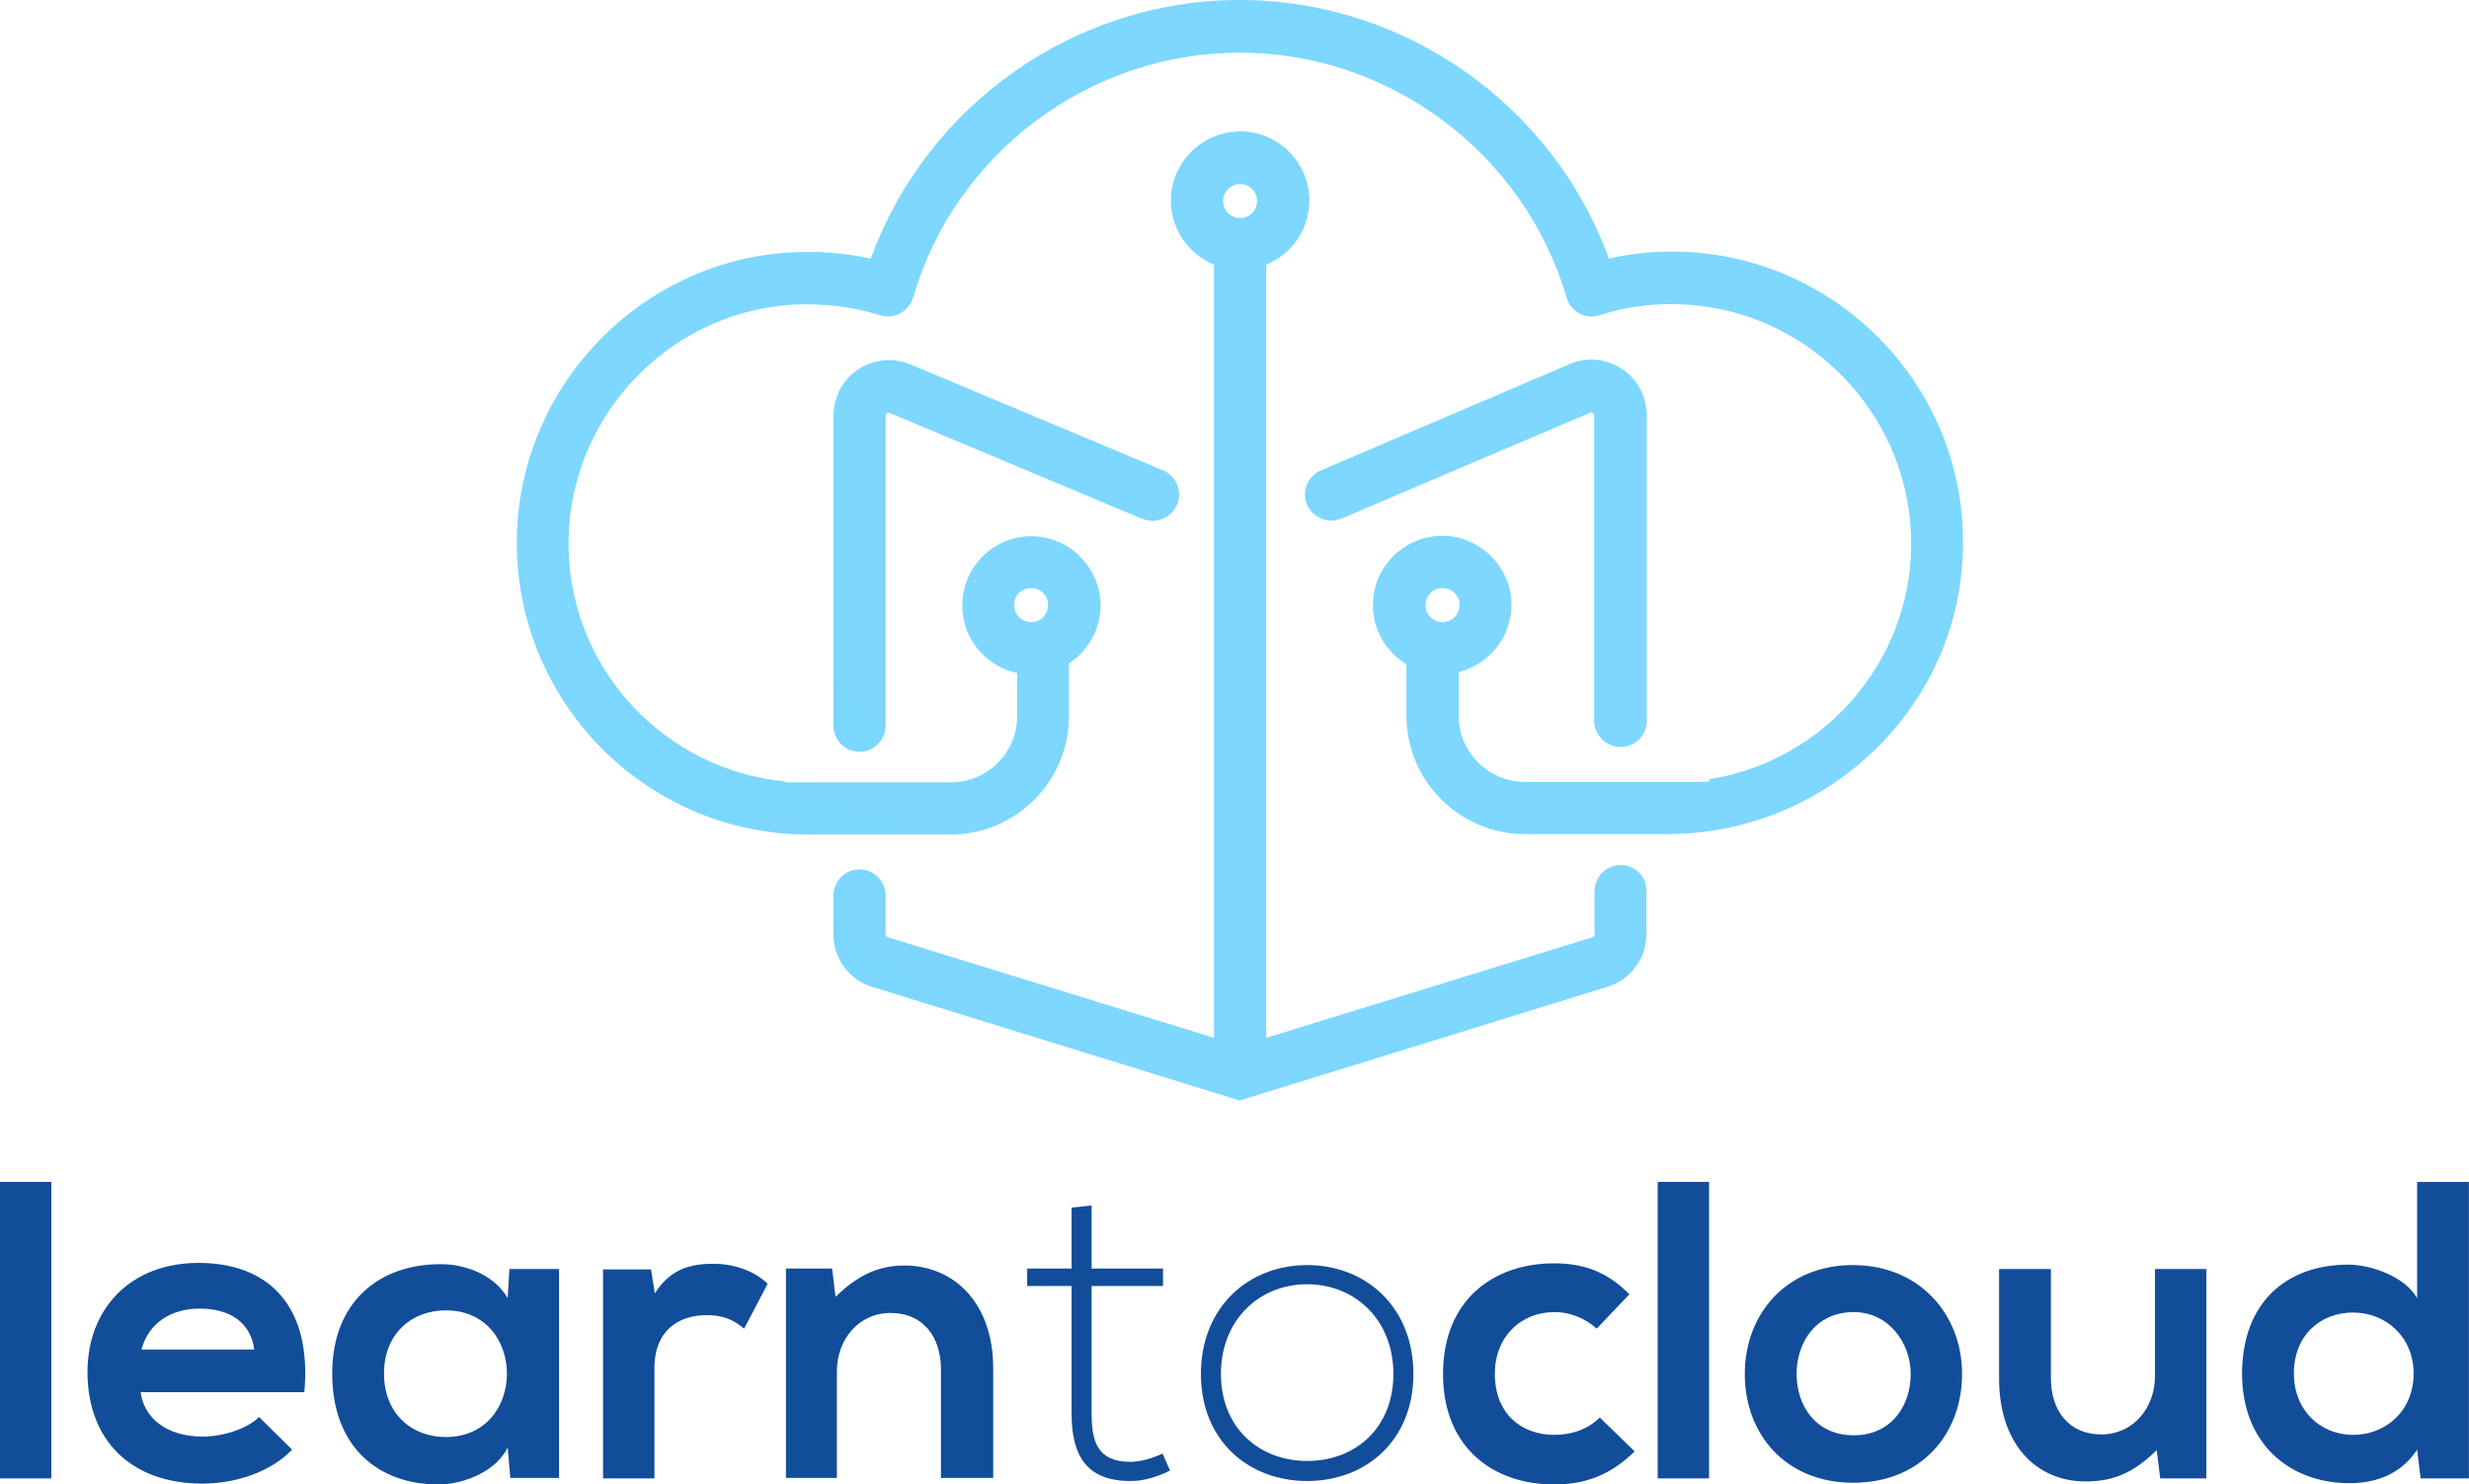 <svg xmlns="http://www.w3.org/2000/svg" xmlns:xlink="http://www.w3.org/1999/xlink" id="body_1" viewBox="147.14 126.53 217.73 130.94">

<defs>
    <linearGradient transform="matrix(1 0 0 1 0 0)" id="1" x1="562.519" y1="362.276" x2="436.519" y2="551.276">
        <stop stop-color="#83DCFF" offset="0%"/>
        <stop stop-color="#0076F7" offset="100%"/>
    </linearGradient>
    <linearGradient transform="matrix(1 0 0 1 0 0)" id="240" x1="606.936" y1="391.888" x2="480.936" y2="580.888">
        <stop stop-color="#83DCFF" offset="0%"/>
        <stop stop-color="#0076F7" offset="100%"/>
    </linearGradient>
    <linearGradient transform="matrix(1 0 0 1 0 0)" id="479" x1="515.564" y1="330.973" x2="389.564" y2="519.973">
        <stop stop-color="#83DCFF" offset="0%"/>
        <stop stop-color="#0076F7" offset="100%"/>
    </linearGradient>
    <linearGradient transform="matrix(1 0 0 1 0 0)" id="720" x1="591.78" y1="381.784" x2="465.78" y2="570.784">
        <stop stop-color="#83DCFF" offset="0%"/>
        <stop stop-color="#0076F7" offset="100%"/>
    </linearGradient>
</defs>

<g transform="matrix(0.384 0 0 0.384 64 -0)">
	<g>
		<g>
			<g>
                <path d="M228.3 601L228.3 669.1L216.5 669.1L216.5 601L228.3 601z" stroke="none" fill="#124D99" fill-rule="nonzero"/>
                <path d="M248.8 649.3C 249.6 655.2 254.7 659.5 263.1 659.5C 267.5 659.5 273.2 657.8 276 655L276 655L283.6 662.5C 278.5 667.8 270.3 670.3 263 670.3C 246.4 670.3 236.6 660.1 236.6 644.7C 236.6 630.1 246.5 619.6 262.1 619.6C 278.2 619.6 288.2 629.5 286.4 649.3L286.4 649.3L248.8 649.3L248.8 649.3zM274.9 639.5C 274.1 633.3 269.3 630.1 262.4 630.1C 256 630.1 250.7 633.2 249 639.5L249 639.5L274.9 639.5z" stroke="none" fill="#124D99" fill-rule="nonzero"/>
                <path d="M333.5 621L344.9 621L344.9 669L333.7 669L333.1 662C 330.4 667.6 322.9 670.4 317.5 670.5C 303.3 670.6 292.8 661.8 292.8 645C 292.8 628.4 303.8 619.8 317.8 619.9C 324.2 619.9 330.4 622.9 333.1 627.7L333.1 627.7L333.5 621zM304.7 645C 304.7 654.2 311 659.6 318.9 659.6C 337.6 659.6 337.6 630.5 318.9 630.5C 311 630.5 304.7 635.9 304.7 645z" stroke="none" fill="#124D99" fill-rule="nonzero"/>
                <path d="M366 621L366.9 626.6C 370.6 620.7 375.6 619.8 380.4 619.8C 385.4 619.8 390.1 621.7 392.8 624.4L392.8 624.4L387.4 634.7C 385 632.7 382.7 631.6 378.8 631.6C 372.6 631.6 366.8 634.9 366.8 643.8L366.8 643.8L366.8 669.1L355 669.1L355 621.1L366 621.1L366 621z" stroke="none" fill="#124D99" fill-rule="nonzero"/>
                <path d="M432.6 669.1L432.6 644C 432.6 636.7 428.6 631.1 421 631.1C 413.7 631.1 408.7 637.2 408.7 644.5L408.7 644.5L408.7 669L397 669L397 620.9L407.6 620.9L408.4 627.4C 413.3 622.6 418.1 620.2 424.2 620.2C 435.5 620.2 444.6 628.7 444.6 643.8L444.6 643.8L444.6 669L432.6 669L432.6 669.1z" stroke="none" fill="#124D99" fill-rule="nonzero"/>
                <path d="M467.2 606.4L467.2 620.9L483.6 620.9L483.6 624.9L467.2 624.9L467.2 654.2C 467.2 660.7 468.6 665.3 476.1 665.3C 478.4 665.3 481.1 664.5 483.5 663.4L483.5 663.4L485.2 667.3C 482.2 668.8 479.2 669.7 476.1 669.7C 465.9 669.7 462.6 663.7 462.6 654.2L462.6 654.2L462.6 624.9L452.4 624.9L452.4 620.9L462.6 620.9L462.6 606.9L467.2 606.4z" stroke="none" fill="#124D99" fill-rule="nonzero"/>
                <path d="M492.3 645.1C 492.3 629.8 503.2 620.1 516.7 620.1C 530.2 620.1 541.1 629.8 541.1 645.1C 541.1 660.4 530.2 669.7 516.7 669.7C 503.2 669.7 492.3 660.4 492.3 645.1zM536.5 645.1C 536.5 632.6 527.6 624.5 516.7 624.5C 505.8 624.5 496.9 632.6 496.9 645.1C 496.9 657.6 505.8 665.1 516.7 665.1C 527.7 665.1 536.5 657.6 536.5 645.1z" stroke="none" fill="#124D99" fill-rule="nonzero"/>
                <path d="M591.9 662.9C 586.3 668.4 580.5 670.5 573.4 670.5C 559.5 670.5 547.9 662.1 547.9 645.1C 547.9 628.1 559.5 619.7 573.4 619.7C 580.2 619.7 585.5 621.6 590.7 626.8L590.7 626.8L583.2 634.7C 580.4 632.2 576.9 630.9 573.6 630.9C 565.6 630.9 559.8 636.7 559.8 645.1C 559.8 654.3 566 659.1 573.4 659.1C 577.2 659.1 581 658 583.9 655.1L583.9 655.1L591.9 662.9z" stroke="none" fill="#124D99" fill-rule="nonzero"/>
                <path d="M609 601L609 669.1L597.2 669.1L597.2 601L609 601z" stroke="none" fill="#124D99" fill-rule="nonzero"/>
                <path d="M667.1 645.1C 667.1 658.9 657.7 670.1 642.1 670.1C 626.5 670.1 617.2 658.9 617.2 645.1C 617.2 631.4 626.7 620.1 642 620.1C 657.3 620.1 667.1 631.4 667.1 645.1zM629.1 645.1C 629.1 652.4 633.5 659.2 642.2 659.2C 650.9 659.2 655.3 652.4 655.3 645.1C 655.3 637.9 650.2 630.9 642.2 630.9C 633.5 630.9 629.1 637.9 629.1 645.1z" stroke="none" fill="#124D99" fill-rule="nonzero"/>
                <path d="M687.5 621L687.5 646.1C 687.5 653.4 691.5 659 699.1 659C 706.4 659 711.4 652.9 711.4 645.6L711.4 645.6L711.4 621L723.2 621L723.2 669.1L712.6 669.1L711.8 662.6C 706.8 667.5 702.3 669.8 695.5 669.8C 684 669.8 675.6 661.1 675.6 646.2L675.6 646.2L675.6 621L687.5 621z" stroke="none" fill="#124D99" fill-rule="nonzero"/>
                <path d="M783.5 601L783.5 669.1L772.4 669.1L771.6 662.5C 767.9 668.2 762 670.2 756.1 670.2C 742 670.2 731.4 660.8 731.4 645.1C 731.4 628.5 741.8 620 755.8 620C 760.9 620 768.8 622.7 771.6 627.7L771.6 627.7L771.6 601L783.5 601zM743.3 645C 743.3 653.4 749.3 659.1 756.9 659.1C 764.4 659.1 770.8 653.6 770.8 645C 770.8 636.6 764.4 631 756.9 631C 749.3 631 743.3 636.3 743.3 645z" stroke="none" fill="#124D99" fill-rule="nonzero"/>
			</g>
			<g>
                <path d="M600.5 387.3C 595.6 387.3 590.8 387.8 586 388.9C 573.2 353.7 539.2 329.5 501.2 329.5C 463.3 329.5 429.3 353.6 416.5 388.9C 410.4 387.6 404.1 387.1 397.8 387.5C 362.4 389.7 334.7 419.7 335.2 455.1C 335.7 491.6 365.5 521.2 402.1 521.2L402.1 521.2L407.9 521.2L419.9 521.2L434.8 521.2C 449.8 521.2 462 509 462 494L462 494L462 481.9C 466.9 478.7 470 472.8 469.1 466.4C 468.1 459.3 462.3 453.6 455.2 452.8C 445.6 451.7 437.5 459.2 437.5 468.6C 437.5 476.2 442.9 482.6 450.1 484.1L450.1 484.1L450.1 494C 450.1 502.4 443.3 509.2 434.9 509.2L434.9 509.2L420 509.2L408 509.2L402 509.2C 401.5 509.2 400.9 509.2 400.4 509.2L400.4 509.2L396.8 509.2L396.8 509C 369.4 506.4 347.8 483.6 347.1 455.8C 346.3 426.5 369.1 401.4 398.4 399.5C 405.3 399.1 412.1 399.9 418.6 401.9C 421.8 402.9 425.2 401.1 426.2 397.9C 435.8 364.7 466.7 341.6 501.2 341.6C 535.8 341.6 566.6 364.8 576.3 397.9C 577.2 401.1 580.7 403 583.9 401.9C 590.4 399.8 597.3 399 604.1 399.5C 633 401.4 655.7 425.9 655.4 454.8C 655.2 481.9 635.1 504.4 609 508.5L609 508.5L609 509.1L601.9 509.1C 601.4 509.1 600.9 509.1 600.4 509.1L600.4 509.1L594.6 509.1L582.6 509.1L566.7 509.1C 558.3 509.1 551.5 502.3 551.5 493.9L551.5 493.9L551.5 483.9C 558.6 482.1 563.9 475.6 563.6 467.8C 563.3 459.7 556.6 453 548.5 452.6C 539.4 452.2 531.8 459.5 531.8 468.5C 531.8 474.3 534.9 479.3 539.5 482.1L539.5 482.1L539.5 493.9C 539.5 508.9 551.7 521.1 566.7 521.1L566.7 521.1L582.6 521.1L594.6 521.1L599.4 521.1C 636.1 521.1 666.8 491.9 667.3 455.2C 668 417.9 637.7 387.3 600.5 387.3zM449.4 468.5C 449.4 466.3 451.1 464.6 453.3 464.6C 455.5 464.6 457.2 466.3 457.2 468.5C 457.2 470.7 455.5 472.4 453.3 472.4C 451.1 472.4 449.4 470.7 449.4 468.5zM547.8 472.4C 545.6 472.4 543.9 470.7 543.9 468.5C 543.9 466.3 545.6 464.6 547.8 464.6C 550 464.6 551.7 466.3 551.7 468.5C 551.7 470.7 549.9 472.4 547.8 472.4z" stroke="none" fill="url(#1)"/>
                <path d="M588.7 501.1C 592 501.1 594.7 498.4 594.7 495.1L594.7 495.1L594.7 425.1C 594.7 421.9 593.6 418.7 591.4 416.3C 587.7 412.3 582.1 411.1 577.3 413L577.3 413L520 437.5C 517.7 438.4 516.2 440.6 516.2 443.1C 516.2 447.3 520.5 450.2 524.4 448.7L524.4 448.7L581.7 424.3C 581.8 424.3 582 424.2 582.3 424.4C 582.6 424.6 582.6 424.9 582.6 425L582.6 425L582.6 495.2C 582.7 498.4 585.4 501.1 588.7 501.1z" stroke="none" fill="url(#240)"/>
                <path d="M487.3 443.1C 487.3 440.6 485.8 438.4 483.5 437.5L483.5 437.5L425.3 413.1C 420.5 411.2 414.9 412.4 411.2 416.4C 409 418.8 407.9 422 407.9 425.2L407.9 425.2L407.9 496.2C 407.9 499.5 410.6 502.2 413.9 502.2C 417.2 502.2 419.9 499.5 419.9 496.2L419.9 496.2L419.9 425C 419.9 424.9 419.9 424.6 420.2 424.4C 420.3 424.3 420.5 424.3 420.6 424.3C 420.7 424.3 420.8 424.3 420.9 424.4L420.9 424.4L479.1 448.8C 483 450.2 487.3 447.3 487.3 443.1z" stroke="none" fill="url(#479)"/>
                <path d="M588.7 528.2C 585.4 528.2 582.7 530.9 582.7 534.2L582.7 534.2L582.7 544.1C 582.7 544.4 582.5 544.7 582.2 544.8L582.2 544.8L507.3 567.9L507.3 466L507.3 453.6L507.3 440.7L507.3 425.2L507.3 390.3C 513.2 387.9 517.4 382 517.2 375.1C 517 366.9 510.3 360.1 502.1 359.7C 493 359.3 485.4 366.6 485.4 375.6C 485.4 382.2 489.5 387.9 495.3 390.3L495.3 390.3L495.3 423L495.3 440.7L495.3 453.6L495.3 463.8L495.3 567.9L420.4 544.8C 420.1 544.7 419.9 544.4 419.9 544.1L419.9 544.1L419.9 535.2C 419.9 531.9 417.2 529.2 413.9 529.2C 410.6 529.2 407.9 531.9 407.9 535.2L407.9 535.2L407.9 544.1C 407.9 549.7 411.5 554.6 416.8 556.2L416.8 556.2L501.2 582.3L585.6 556.2C 591 554.5 594.6 549.7 594.6 544.1L594.6 544.1L594.6 534.2C 594.7 530.9 592 528.2 588.7 528.2zM501.3 379.6C 499.1 379.6 497.4 377.9 497.4 375.7C 497.4 373.5 499.1 371.8 501.3 371.8C 503.5 371.8 505.2 373.5 505.2 375.7C 505.2 377.9 503.4 379.6 501.3 379.6z" stroke="none" fill="url(#720)"/>
			</g>
		</g>
	</g>
</g>
</svg>